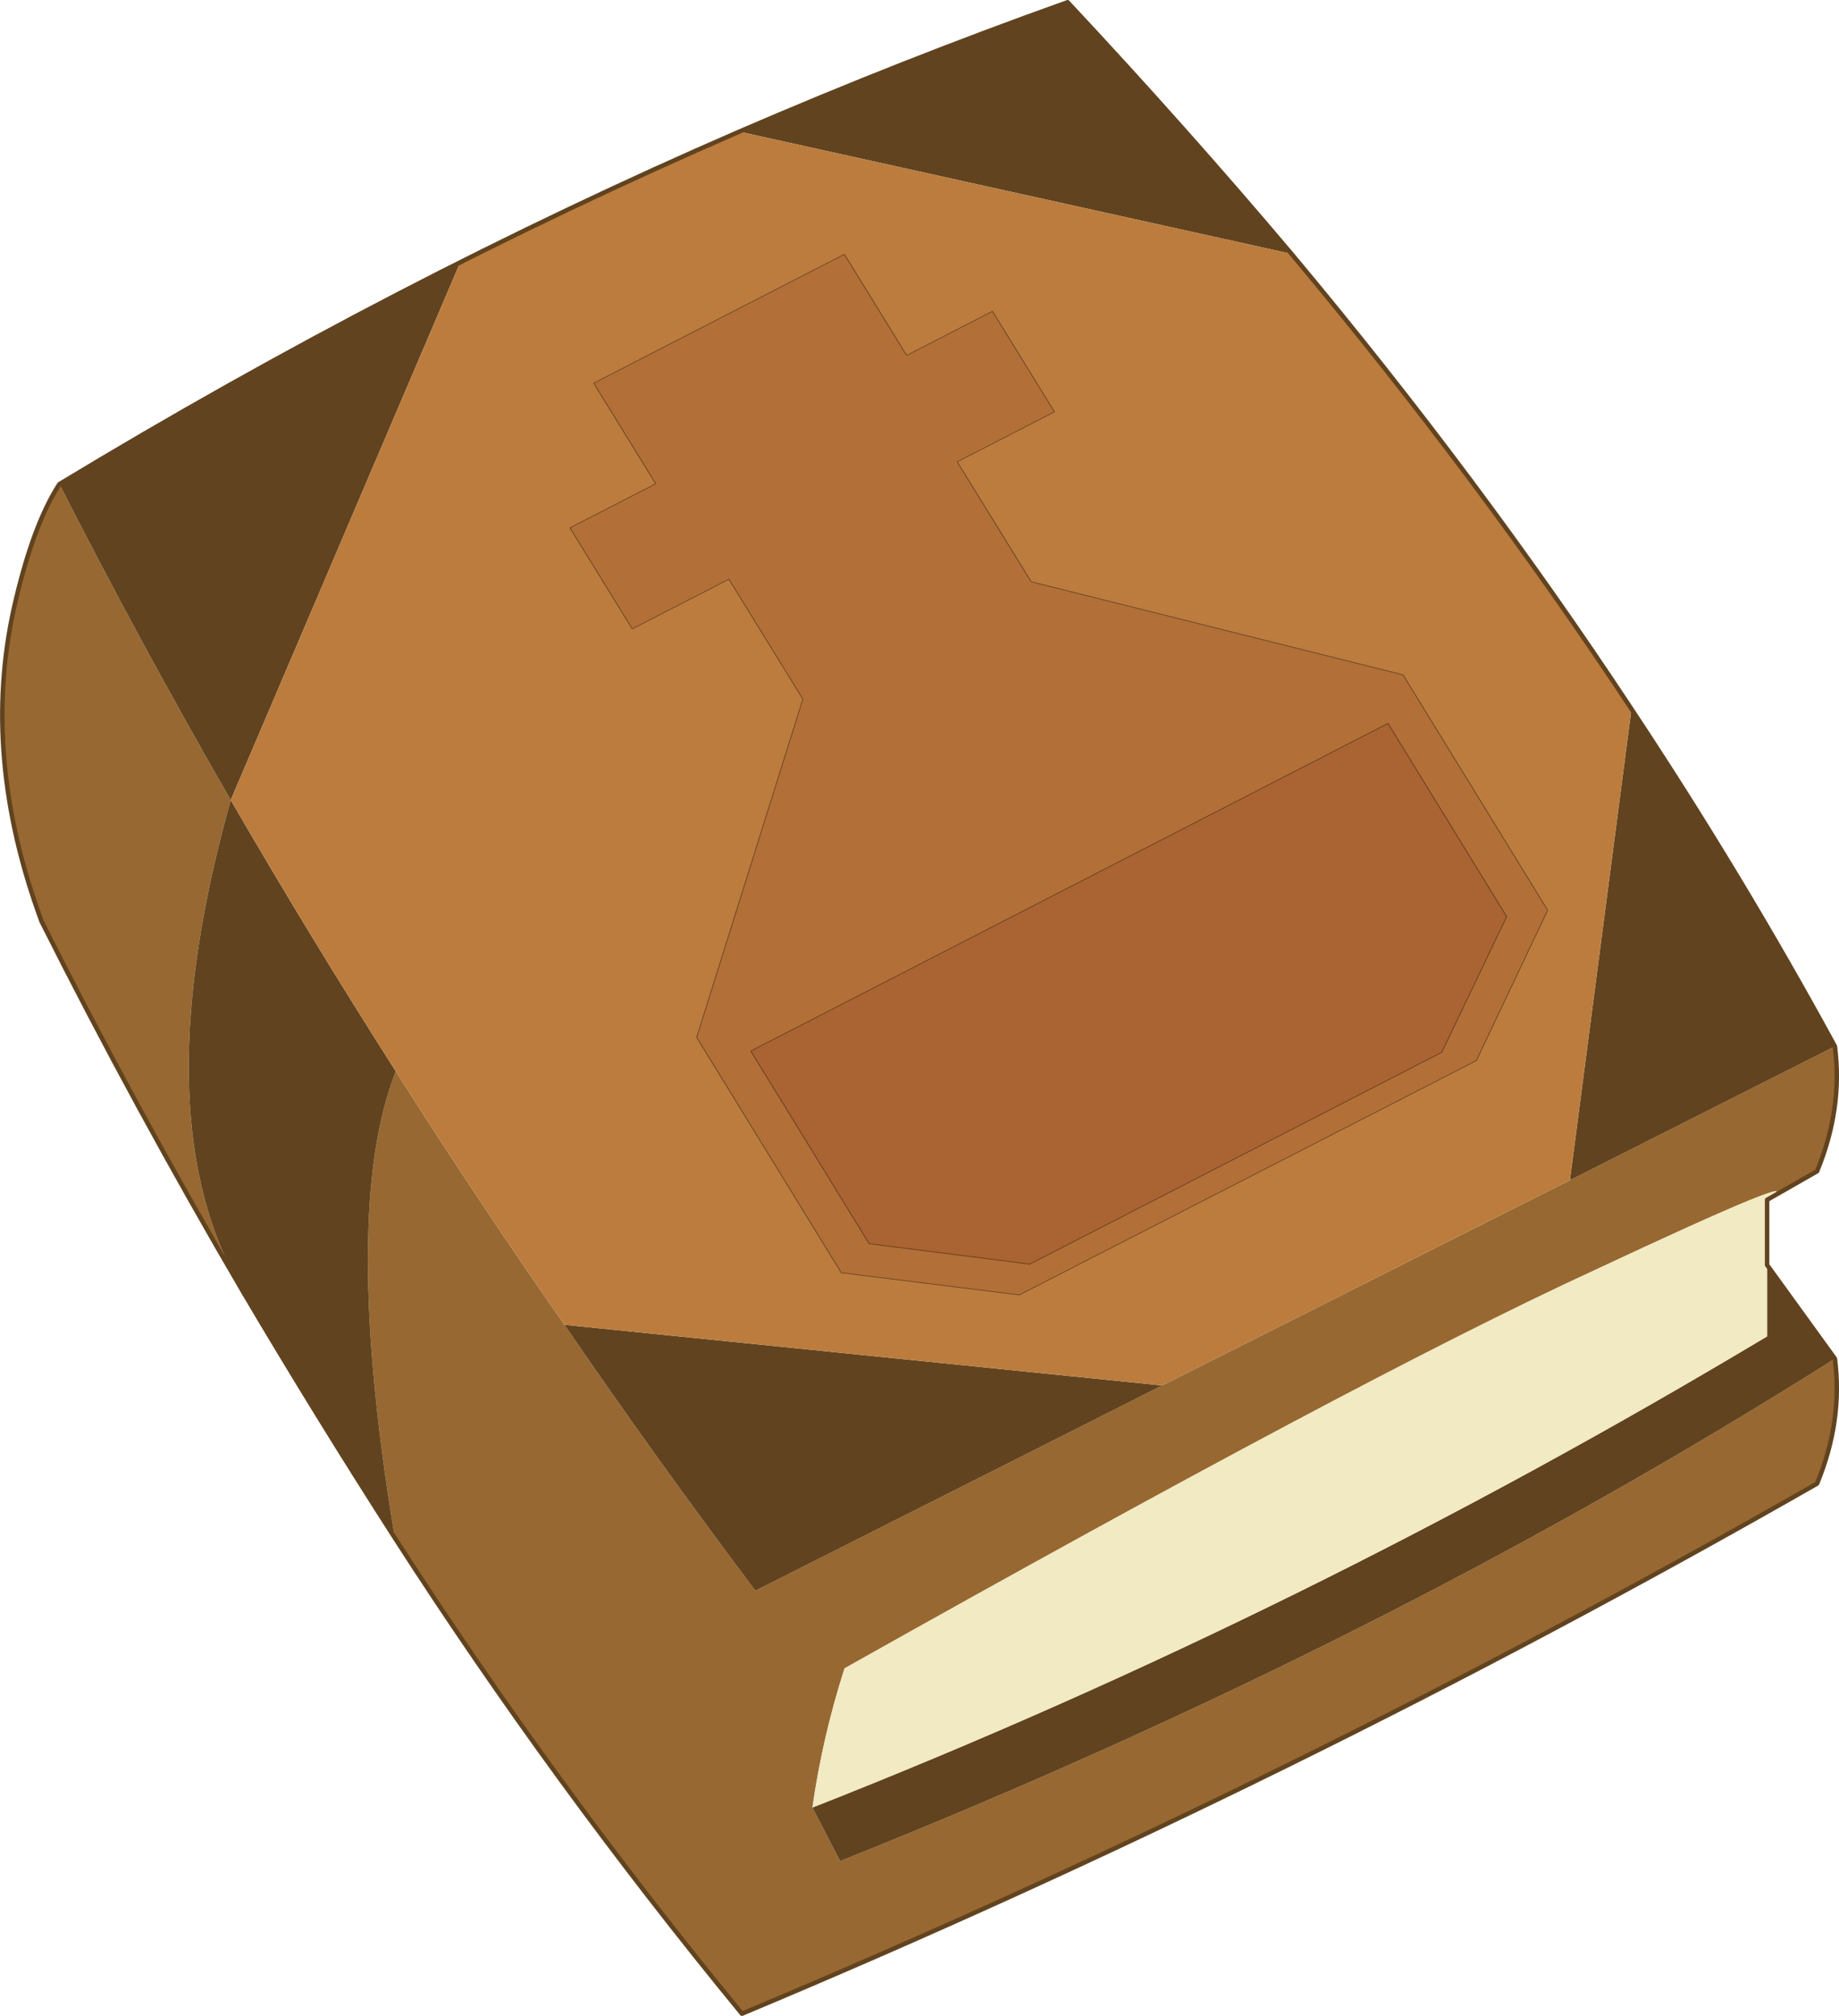 <svg viewBox="0 0 103.06 112.95" xmlns="http://www.w3.org/2000/svg" xmlns:xlink="http://www.w3.org/1999/xlink"><g transform="translate(-180.72 -81.425)"><use transform="translate(180.75 81.45)" width="103" height="112.9" xlink:href="#a"/><use transform="matrix(.677 -.348 .334 .578 202.11 109)" width="59" height="84.55" xlink:href="#b"/></g><defs><g id="a"><path d="M283.55 140.05q.45 3.5-1 7l-2.8 1.6q2.9-1.95-9.9 4.05-12.8 5.9-41.8 22.2-1.25 3.9-1.8 7.8l1.55 3q30.45-12.15 55.75-28.15.45 3.5-1 7-29.3 16.75-60.25 29.7-10.6-12.9-19.45-26.65-3.05-18.3.05-26.15 4.5 7.1 9.45 14.2 5.1 7.45 10.7 14.9l22.8-11.5 22.85-11.5 14.85-7.5m-89.6 13.05q-5.85-10-10.9-20.05-3.4-9.2-1.55-17.55 1.05-4.65 2.55-6.95 4.5 8.85 9.6 17.7-4.85 17.3.3 26.85" fill="#976831" fill-rule="evenodd" transform="translate(-180.75 -81.45)"/><path d="M222.15 88.8q9.15-3.95 18.4-7.25 6.55 7 12.55 14.1l-30.95-6.85m50 32.35q6.2 9.35 11.4 18.9l-14.85 7.5 3.45-26.4m7.6 31.15 3.8 5.25q-25.3 16-55.75 28.15l-1.55-3q27.45-10.8 53.5-26.4v-4m-76.9 15.3q-4.4-6.85-8.45-13.7l-.25-.5-.2-.3q-5.15-9.55-.3-26.85-5.1-8.85-9.6-17.7 11.15-6.75 22.45-12.4l-12.85 30.1q4.4 7.6 9.25 15.2-3.1 7.85-.05 26.15m43-8.55-22.8 11.5q-5.6-7.45-10.7-14.9l33.5 3.4" fill="#61431f" fill-rule="evenodd" transform="translate(-180.75 -81.45)"/><path d="M253.1 95.65q10.5 12.55 19.05 25.5l-3.45 26.4-22.85 11.5-33.5-3.4q-4.95-7.1-9.45-14.2-4.85-7.6-9.25-15.2l12.85-30.1q7.8-3.95 15.65-7.35l30.95 6.85" fill="#bb7c3e" fill-rule="evenodd" transform="translate(-180.75 -81.45)"/><path d="M279.75 148.65v7.65q-26.05 15.6-53.5 26.4.55-3.9 1.8-7.8 29-16.3 41.8-22.2 12.8-6 9.9-4.05" fill="#f1eac2" fill-rule="evenodd" transform="translate(-180.75 -81.45)"/><path d="M59.8.1q6.55 7 12.55 14.1 10.5 12.55 19.05 25.5 6.2 9.35 11.4 18.9.45 3.5-1 7L99 67.2v3.65l3.8 5.25q.45 3.5-1 7-29.3 16.75-60.25 29.7-10.6-12.9-19.45-26.65-4.4-6.85-8.45-13.7Q7.55 62.05 2.3 51.6-1.1 42.4.75 34.05 1.8 29.4 3.3 27.1 22.15 15.7 41.4 7.35 50.55 3.4 59.8.1z" fill="none" stroke="#61431f" stroke-linecap="round" stroke-linejoin="round" stroke-width=".25"/></g><g id="c"><path d="m9.1-39.3.25 9.95h7.1l.25 9.9H8.65l.3 11.8 20.3 21.25.55 23.15-10.1 8.5-37.8-.05-10.55-8.5-.55-23.15 19.25-21.2-.3-11.8h-8l-.25-9.95h7.1l-.25-9.9H9.1m-35.35 55.95.45 18.95 9.5 7.7h34.1l9.15-7.65-.45-19h-52.75" fill="#600" fill-opacity=".102" fill-rule="evenodd" transform="translate(29.2 39.3)"/><path d="m26.5 16.65.45 19-9.15 7.65h-34.1l-9.5-7.7-.45-18.95H26.5" fill="#600" fill-opacity=".2" fill-rule="evenodd" transform="translate(29.2 39.3)"/><path d="m17.55 0 .25 9.9h-7.1l.25 9.95h8l.3 11.8L0 52.85.55 76l10.55 8.5 37.8.05 10.1-8.5-.55-23.15-20.3-21.25-.3-11.8h8.05l-.25-9.9h-7.1L38.3 0M2.95 55.95 3.4 74.9l9.5 7.7H47l9.15-7.65-.45-19M38.3 0H17.55M55.7 55.95H2.95" fill="none" stroke="#000" stroke-linecap="round" stroke-linejoin="round" stroke-opacity=".502" stroke-width=".05"/></g><use width="59" height="84.55" xlink:href="#c" id="b"/></defs></svg>